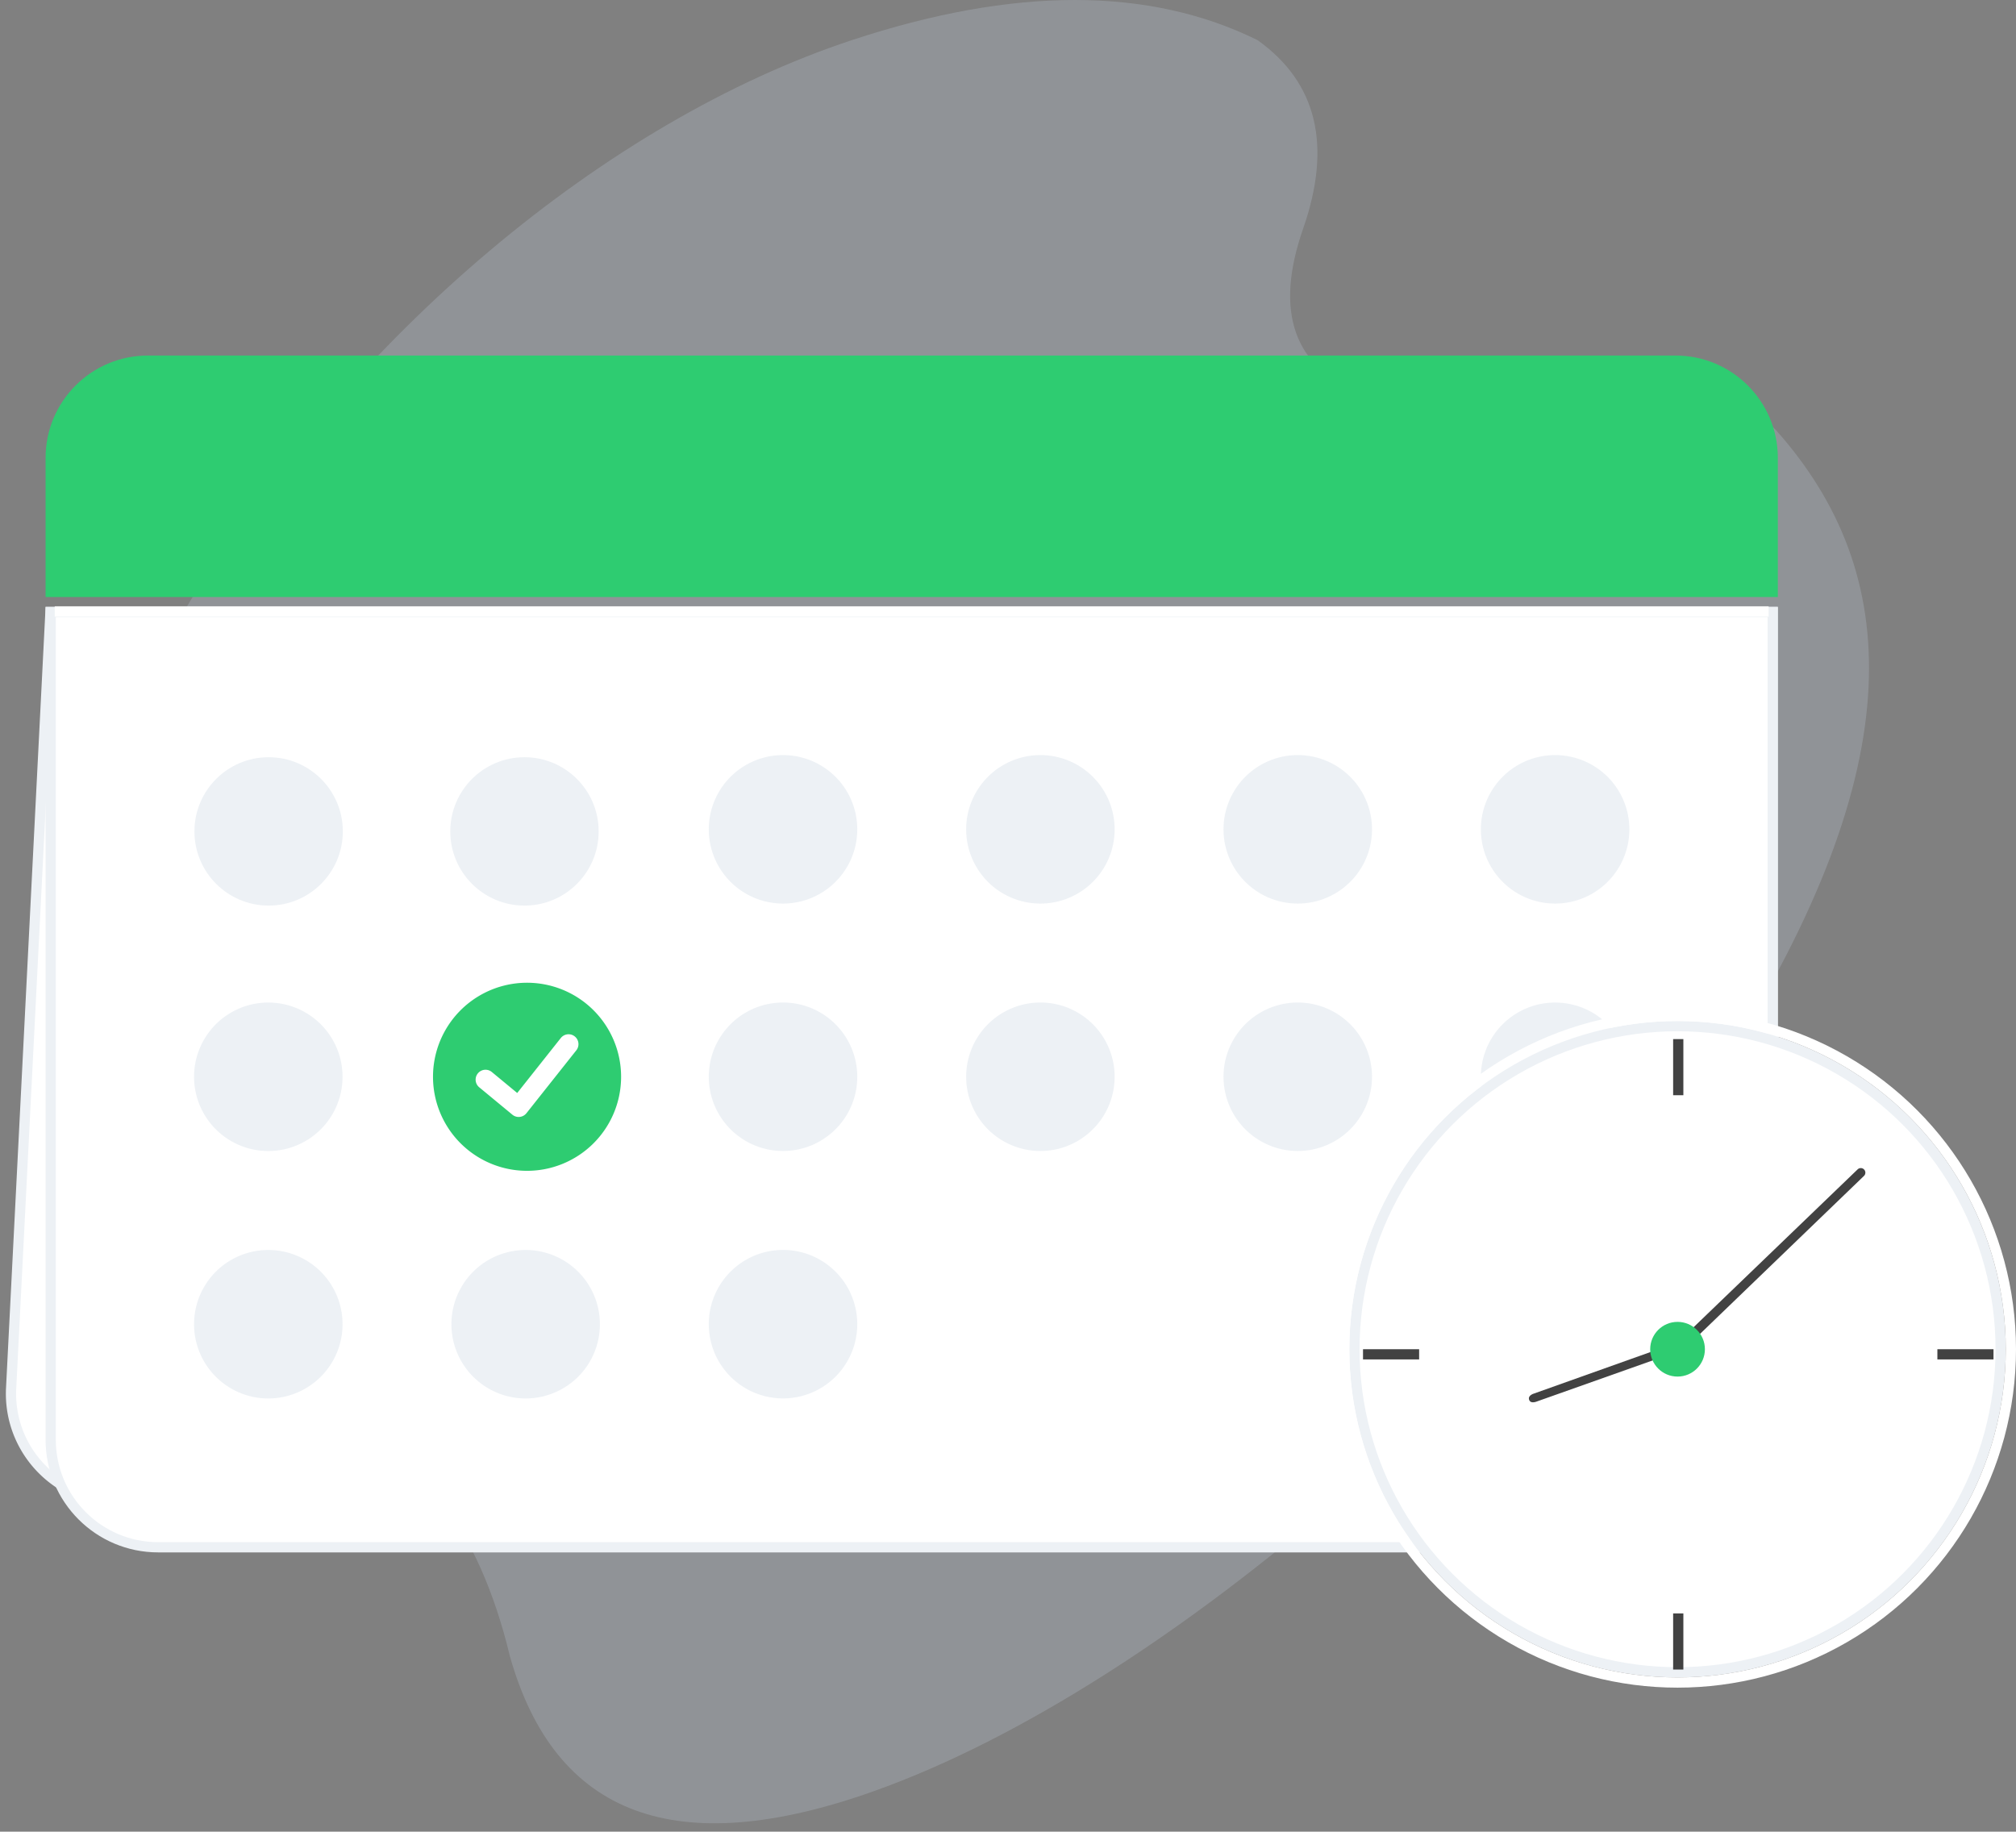 <svg xmlns="http://www.w3.org/2000/svg" width="197" height="179" viewBox="0 0 197 179">
    <rect x="0" y="0" width="197" height="179" fill="#808080" stroke="none"/>
    <g fill="none" fill-rule="evenodd">
        <path fill="#D5E5F6" fill-opacity=".2" d="M133.05 38.582c-6.642-2.695-8.545-8.108-5.71-16.24 2.835-8.132 1.353-14.27-4.446-18.414-10.6-5.237-23.824-5.237-39.671 0-23.771 7.856-48.886 28.656-64.594 54.738-15.707 26.082-15.52 42.816-12.716 50.74 2.802 7.922 11.596 22.453 25.52 28.112 9.282 3.772 15.412 11.883 18.391 24.33 4.415 15.654 16.259 20.056 35.531 13.207 28.908-10.273 65.04-42.5 83.287-71.422 18.248-28.921 17.303-47.67 4.915-61.586-1.517-1.61-10.902-8.516-26.381-3.465-.047-.072-2.208.927-7.15.927-2.724 0-5.049-.309-6.975-.927z"/>
        <g transform="translate(0 34.745)">
            <path fill="#2ECC71" d="M14.455 0h149.272c5.523 0 10 4.477 10 10v13.596H4.455V10c0-5.523 4.477-10 10-10z"/>
            <path fill="#FFF" stroke="#EDF1F5" d="M4.93 25.064l-3.842 75.854a10.5 10.5 0 0 0-.014.585c.03 5.8 4.755 10.476 10.554 10.446l151.153-.775c5.778-.03 10.446-4.722 10.446-10.5v-75.61H4.93z"/>
            <path fill="#FFF" stroke="#EDF1F5" d="M4.955 25.064v80.9c0 5.799 4.7 10.5 10.5 10.5h147.272c5.8 0 10.5-4.701 10.5-10.5v-80.9H4.955z"/>
            <path fill="#A6B9CD" fill-opacity=".2" d="M51.367 87.41a7.255 7.255 0 1 1 0 14.51 7.255 7.255 0 0 1 0-14.51zm-25.149 0a7.255 7.255 0 1 1 0 14.51 7.255 7.255 0 0 1 0-14.51zm50.298-.005a7.255 7.255 0 1 1 0 14.51 7.255 7.255 0 0 1 0-14.51zM26.218 63.23a7.255 7.255 0 1 1 0 14.51 7.255 7.255 0 0 1 0-14.51zm125.746 0a7.255 7.255 0 1 1 0 14.51 7.255 7.255 0 0 1 0-14.51zm-75.448-.003a7.255 7.255 0 1 1 0 14.51 7.255 7.255 0 0 1 0-14.51zm25.15 0a7.255 7.255 0 1 1 0 14.51 7.255 7.255 0 0 1 0-14.51zm25.149 0a7.255 7.255 0 1 1 0 14.51 7.255 7.255 0 0 1 0-14.51zM76.516 39.047a7.255 7.255 0 1 1 0 14.51 7.255 7.255 0 0 1 0-14.51zm25.15 0a7.255 7.255 0 1 1 0 14.51 7.255 7.255 0 0 1 0-14.51zm25.149 0a7.255 7.255 0 1 1 0 14.51 7.255 7.255 0 0 1 0-14.51zm25.149 0a7.255 7.255 0 1 1 0 14.51 7.255 7.255 0 0 1 0-14.51z"/>
            <path fill="#2ECC71" d="M51.367 61.295a9.19 9.19 0 1 1 0 18.378 9.19 9.19 0 0 1 0-18.378zm3.44 5.393l-4.266 5.381-2.48-2.05a.967.967 0 1 0-1.232 1.492l3.24 2.678a.967.967 0 0 0 1.374-.145l4.88-6.154a.967.967 0 0 0-1.515-1.202z"/>
            <path stroke="#FFF" d="M5.348 25.006h167.48"/>
            <circle cx="163.927" cy="97.109" r="31.573" fill="#FFF" stroke="#EDF1F5" stroke-linejoin="square"/>
            <circle cx="163.927" cy="97.109" r="32.573" stroke="#FFF"/>
            <path fill="#424242" fill-rule="nonzero" d="M164.496 122.931v5.483h-1v-5.483h1zm17.659-43.387c.15.155.164.39.047.561l-.059.069-17.581 16.942-14.486 5.136c-.35.098-.565.033-.648-.195-.073-.202.007-.374.24-.516l.094-.052 14.018-4.995.02.015c.02.01.046.01.077-.005l.05-.037 17.598-16.935a.445.445 0 0 1 .63.012zm-43.48 17.565v1h-5.484v-1h5.483zm56.127 0v1h-5.484v-1h5.484zm-30.942-.642l-.08.027c-.044-.05-.025-.133.08-.027zm.636-29.663v5.483h-1v-5.483h1z"/>
            <circle cx="163.927" cy="97.109" r="2.673" fill="#2ECC71"/>
        </g>
        <circle cx="51.25" cy="81.25" r="7.25" fill="#EDF1F5"/>
        <circle cx="26.25" cy="81.25" r="7.25" fill="#EDF1F5"/>
    </g>
</svg>
